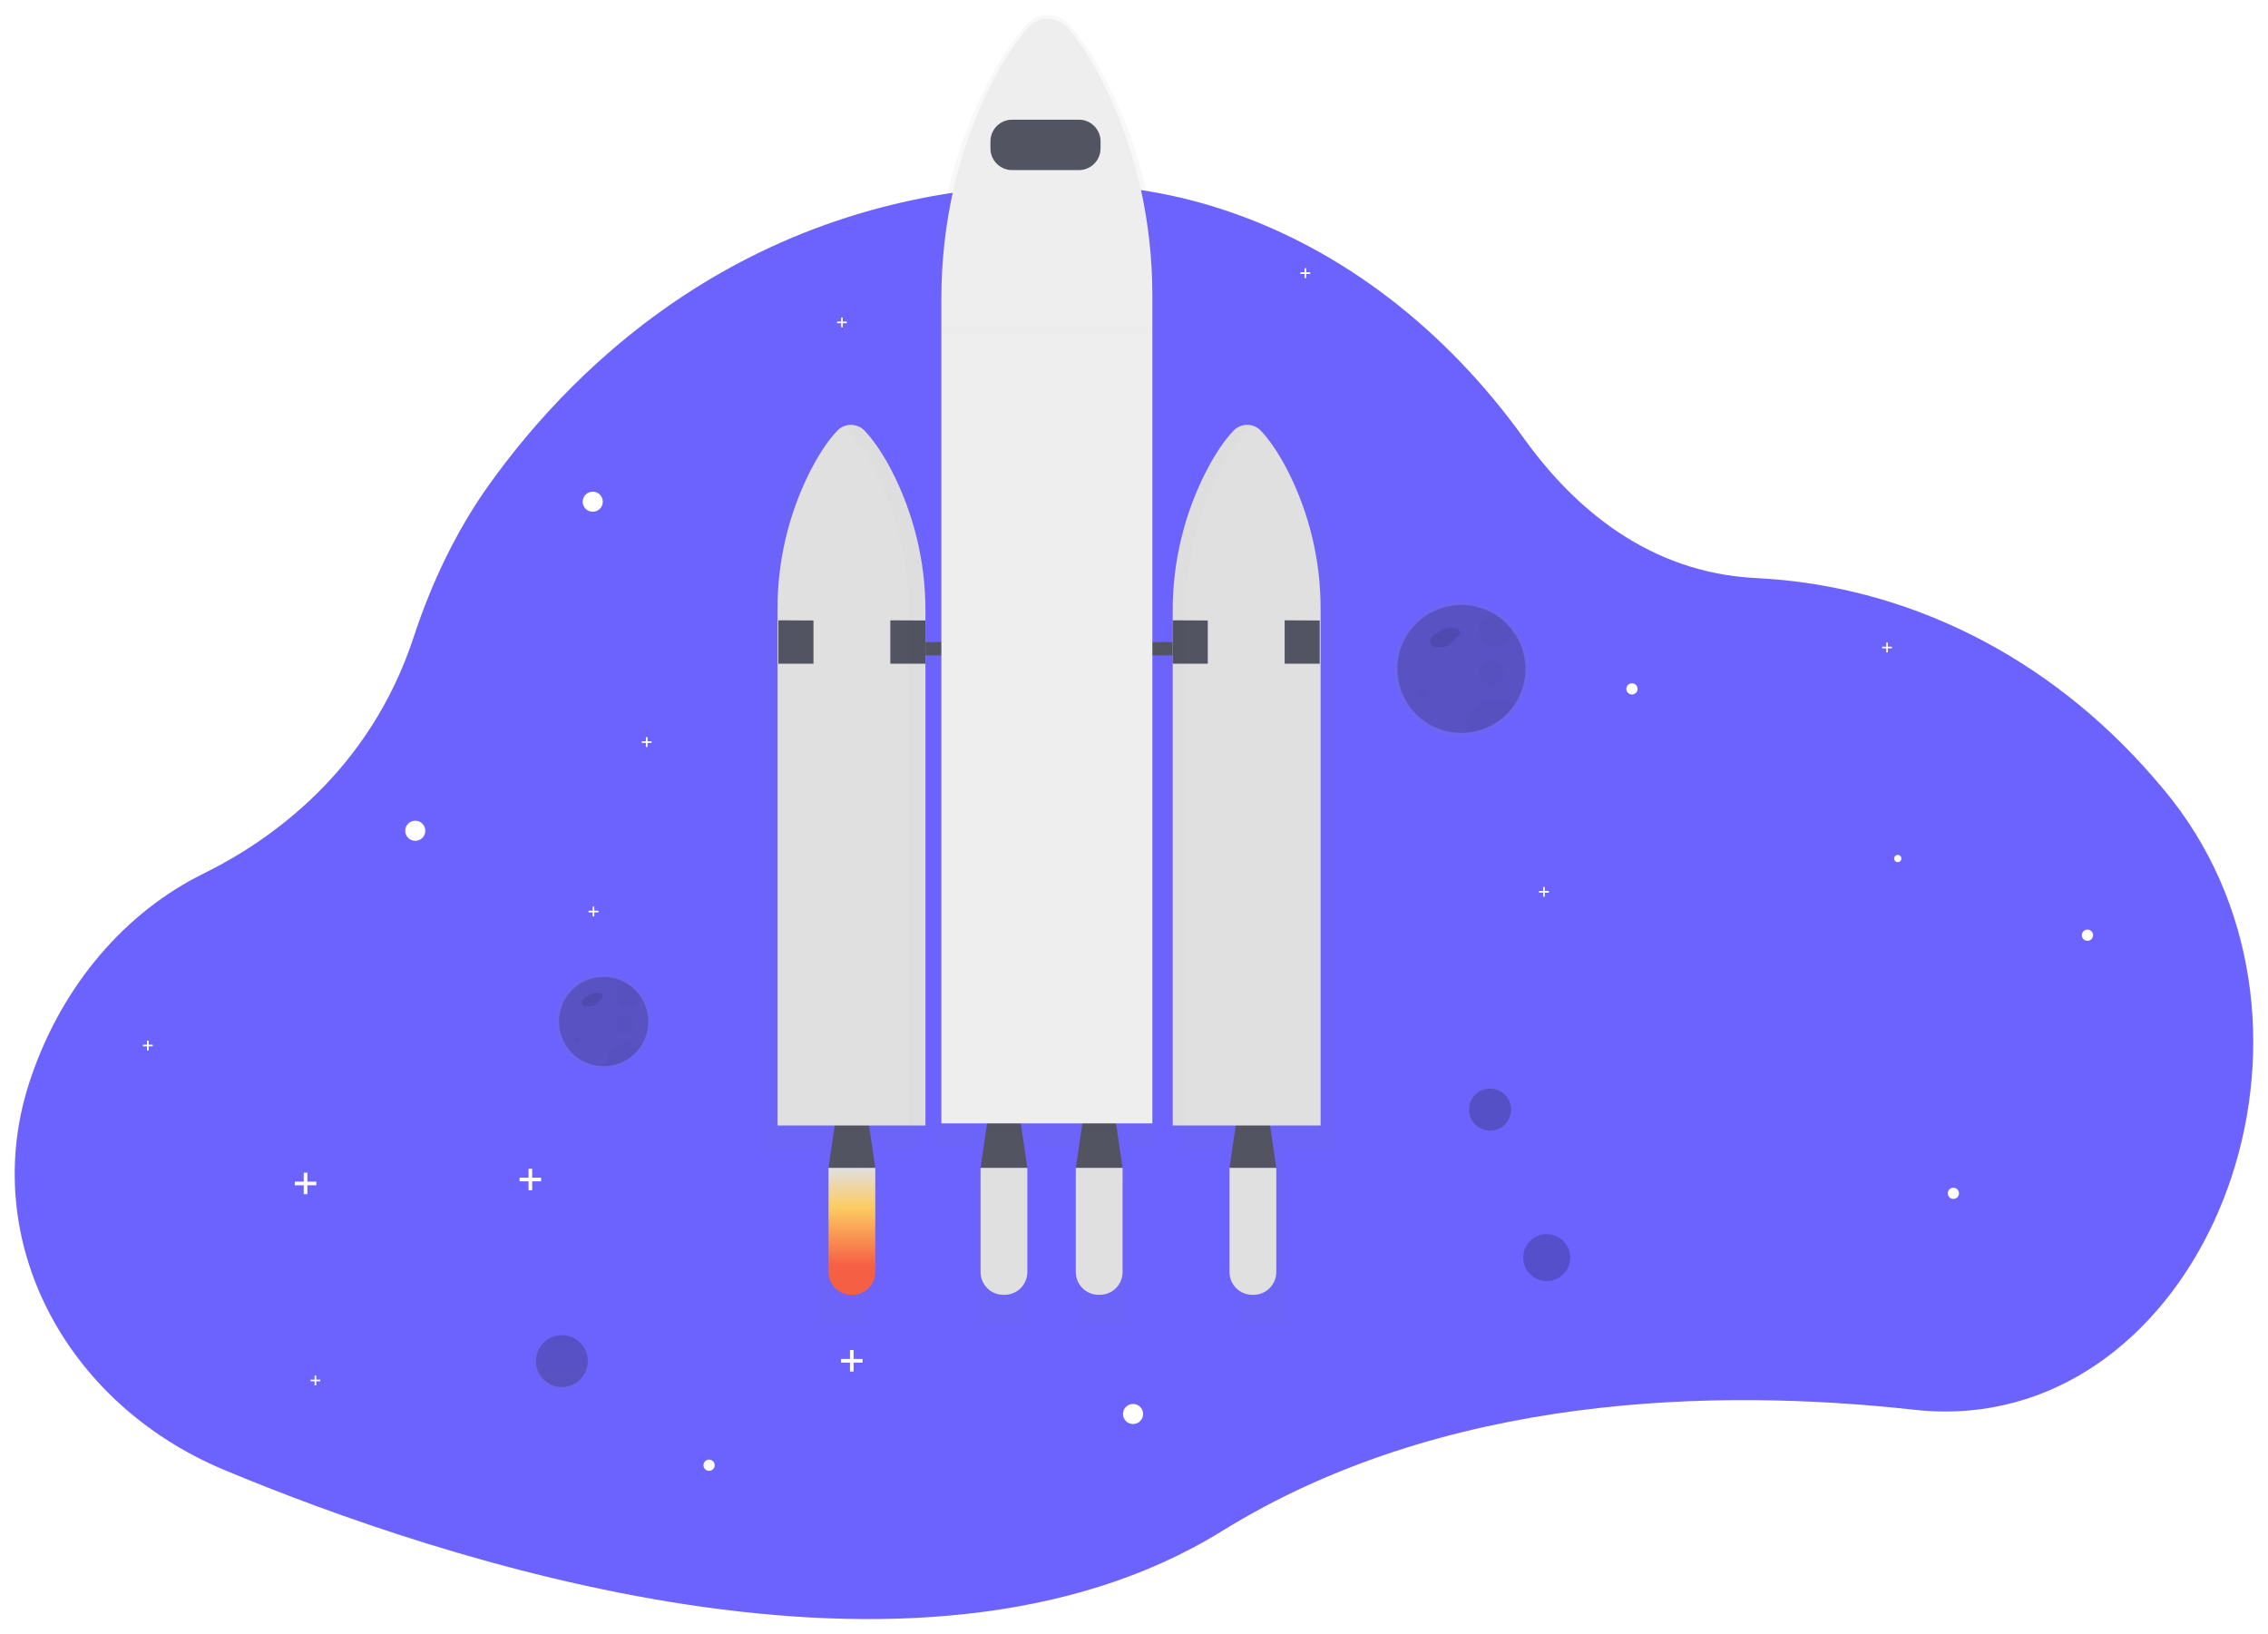<svg width="615" height="443" viewBox="0 0 615 443" fill="none" xmlns="http://www.w3.org/2000/svg">
<g clip-path="url(#clip0_20_231)" filter="url(#filter0_d_20_231)">
<path d="M533.904 378.444C528.973 378.868 524.011 378.801 519.093 378.246C465.022 372.273 391.392 373.972 331.37 411.129C248.36 462.509 118.269 418.524 60.883 394.594C17.036 376.318 -5.726 331.552 7.946 289.533C8.139 288.94 8.337 288.347 8.545 287.754C17.149 262.783 34.131 243.24 55.162 232.881C73.492 223.852 100.254 204.998 112.163 168.771C117.082 153.812 123.83 139.739 132.594 127.473C156.063 94.622 205.193 45.7 289.689 46.005C304.503 46.076 319.207 48.563 333.22 53.367C364.089 63.875 391.969 85.24 413.23 114.859C426.795 133.75 447.125 151.311 476.23 152.743C516.622 154.741 555.17 173.531 584.088 206.97C584.922 207.932 585.745 208.898 586.569 209.876C638.057 271.16 602.295 372.471 533.904 378.444Z" fill="#6C63FF"/>
<g opacity="0.7">
<path opacity="0.7" d="M152.362 372.434C156.438 372.434 159.742 369.133 159.742 365.061C159.742 360.989 156.438 357.688 152.362 357.688C148.287 357.688 144.983 360.989 144.983 365.061C144.983 369.133 148.287 372.434 152.362 372.434Z" fill="url(#paint0_linear_20_231)"/>
</g>
<path opacity="0.2" d="M152.363 372.102C156.255 372.102 159.41 368.95 159.41 365.061C159.41 361.172 156.255 358.019 152.363 358.019C148.47 358.019 145.315 361.172 145.315 365.061C145.315 368.95 148.47 372.102 152.363 372.102Z" fill="black"/>
<path d="M112.606 223.981C114.113 223.981 115.333 222.761 115.333 221.256C115.333 219.751 114.113 218.531 112.606 218.531C111.1 218.531 109.879 219.751 109.879 221.256C109.879 222.761 111.1 223.981 112.606 223.981Z" fill="white"/>
<path d="M307.243 382.12C308.749 382.12 309.97 380.9 309.97 379.395C309.97 377.89 308.749 376.67 307.243 376.67C305.737 376.67 304.516 377.89 304.516 379.395C304.516 380.9 305.737 382.12 307.243 382.12Z" fill="white"/>
<path d="M192.279 394.808C193.121 394.808 193.803 394.126 193.803 393.285C193.803 392.445 193.121 391.763 192.279 391.763C191.438 391.763 190.755 392.445 190.755 393.285C190.755 394.126 191.438 394.808 192.279 394.808Z" fill="white"/>
<path d="M529.686 321.081C530.527 321.081 531.21 320.399 531.21 319.558C531.21 318.718 530.527 318.036 529.686 318.036C528.844 318.036 528.162 318.718 528.162 319.558C528.162 320.399 528.844 321.081 529.686 321.081Z" fill="white"/>
<path d="M442.527 184.312C443.368 184.312 444.051 183.63 444.051 182.79C444.051 181.949 443.368 181.267 442.527 181.267C441.685 181.267 441.003 181.949 441.003 182.79C441.003 183.63 441.685 184.312 442.527 184.312Z" fill="white"/>
<path d="M566.046 251.094C566.888 251.094 567.57 250.412 567.57 249.571C567.57 248.73 566.888 248.049 566.046 248.049C565.205 248.049 564.522 248.73 564.522 249.571C564.522 250.412 565.205 251.094 566.046 251.094Z" fill="white"/>
<path d="M160.731 134.76C162.237 134.76 163.458 133.54 163.458 132.035C163.458 130.531 162.237 129.311 160.731 129.311C159.225 129.311 158.004 130.531 158.004 132.035C158.004 133.54 159.225 134.76 160.731 134.76Z" fill="white"/>
<path d="M85.779 316.39H83.352V313.965H82.363V316.39H79.935V317.379H82.363V319.799H83.352V317.379H85.779V316.39Z" fill="white"/>
<path d="M146.737 315.322H144.31V312.896H143.32V315.322H140.893V316.31H143.32V318.73H144.31V316.31H146.737V315.322Z" fill="white"/>
<path d="M233.896 364.473H231.469V362.048H230.479V364.473H228.052V365.462H230.479V367.882H231.469V365.462H233.896V364.473Z" fill="white"/>
<path d="M355.293 69.832H354.186V68.726H353.737V69.832H352.63V70.281H353.737V71.387H354.186V70.281H355.293V69.832Z" fill="white"/>
<path d="M513.034 171.341H511.928V170.235H511.478V171.341H510.372V171.789H511.478V172.895H511.928V171.789H513.034V171.341Z" fill="white"/>
<path d="M419.994 237.588H418.887V236.482H418.438V237.588H417.331V238.037H418.438V239.143H418.887V238.037H419.994V237.588Z" fill="white"/>
<path d="M41.414 279.26H40.307V278.154H39.858V279.26H38.751V279.709H39.858V280.814H40.307V279.709H41.414V279.26Z" fill="white"/>
<path d="M86.865 370.083H85.758V368.977H85.309V370.083H84.202V370.532H85.309V371.637H85.758V370.532H86.865V370.083Z" fill="white"/>
<path d="M229.635 83.189H228.528V82.083H228.079V83.189H226.972V83.637H228.079V84.743H228.528V83.637H229.635V83.189Z" fill="white"/>
<path d="M162.26 242.93H161.153V241.825H160.704V242.93H159.597V243.379H160.704V244.485H161.153V243.379H162.26V242.93Z" fill="white"/>
<path d="M176.698 196.985H175.591V195.879H175.142V196.985H174.035V197.433H175.142V198.539H175.591V197.433H176.698V196.985Z" fill="white"/>
<g opacity="0.7">
<path opacity="0.7" d="M404.049 303.013C407.451 303.013 410.209 300.257 410.209 296.858C410.209 293.459 407.451 290.703 404.049 290.703C400.647 290.703 397.889 293.459 397.889 296.858C397.889 300.257 400.647 303.013 404.049 303.013Z" fill="url(#paint1_linear_20_231)"/>
</g>
<path opacity="0.2" d="M404.048 302.559C407.2 302.559 409.754 300.006 409.754 296.858C409.754 293.71 407.2 291.158 404.048 291.158C400.897 291.158 398.343 293.71 398.343 296.858C398.343 300.006 400.897 302.559 404.048 302.559Z" fill="black"/>
<path opacity="0.2" d="M419.411 343.359C422.934 343.359 425.79 340.506 425.79 336.986C425.79 333.466 422.934 330.612 419.411 330.612C415.888 330.612 413.032 333.466 413.032 336.986C413.032 340.506 415.888 343.359 419.411 343.359Z" fill="black"/>
<g opacity="0.7">
<path opacity="0.7" d="M362.244 164.032C362.288 150.642 359.077 137.442 352.887 125.566C349.951 119.988 347.272 116.526 345.208 114.394C344.42 113.562 343.39 112.998 342.264 112.782C341.138 112.565 339.972 112.707 338.931 113.187C338.098 113.482 337.346 113.967 336.733 114.603C333.947 117.488 331.429 121.302 329.247 125.357C322.738 137.516 319.362 151.103 319.424 164.892V173.162H314.114V76.991C314.114 56.839 309.601 36.96 300.746 19.329C296.554 10.974 292.726 5.781 289.79 2.591C289.077 1.779 288.2 1.129 287.215 0.684C286.231 0.238 285.163 0.008 284.082 0.008C283.001 0.008 281.933 0.238 280.949 0.684C279.964 1.129 279.087 1.779 278.374 2.591C274.396 6.913 270.802 12.63 267.68 18.704C258.381 36.719 253.659 57.17 253.659 77.91V173.125H249.071V164.454C249.13 150.674 245.754 137.097 239.249 124.946C237.051 120.891 234.532 117.076 231.763 114.191C230.958 113.338 229.901 112.764 228.746 112.554C227.591 112.345 226.4 112.51 225.346 113.027L225.539 113.128C224.867 113.427 224.259 113.851 223.747 114.378C221.689 116.515 219.01 119.972 216.074 125.55C209.884 137.426 206.672 150.626 206.717 164.016V307.73H223.1L221.293 319.542V354.873H234.693V319.542L232.902 307.725H249.05V176.833H253.638V307.158H266.722L264.846 319.542V354.873H278.246V319.542L276.369 307.142H294.014L292.127 319.542V354.873H305.527V319.542L303.65 307.142H314.098V176.849H319.408V307.939H323.713V307.741H337.947L336.161 319.542V354.873H349.561V319.542L347.769 307.725H362.244V164.032Z" fill="url(#paint2_linear_20_231)"/>
</g>
<path d="M237.35 312.672H224.662L226.929 297.28H235.083L237.35 312.672Z" fill="#535461"/>
<g opacity="0.1">
<path opacity="0.1" d="M226.298 303.392H235.714L235.083 299.091H226.929L226.298 303.392Z" fill="black"/>
</g>
<path d="M346.085 312.672H333.402L335.663 297.28H343.823L346.085 312.672Z" fill="#535461"/>
<g opacity="0.1">
<path opacity="0.1" d="M335.032 303.392H344.454L343.823 299.091H335.663L335.032 303.392Z" fill="black"/>
</g>
<path d="M278.577 312.672H265.894L268.155 297.28H276.315L278.577 312.672Z" fill="#535461"/>
<g opacity="0.1">
<path opacity="0.1" d="M267.524 303.392H276.946L276.315 299.091H268.155L267.524 303.392Z" fill="black"/>
</g>
<path d="M304.404 312.672H291.72L293.982 297.28H302.137L304.404 312.672Z" fill="#535461"/>
<g opacity="0.1">
<path opacity="0.1" d="M293.352 303.392H302.773L302.137 299.091H293.983L293.352 303.392Z" fill="black"/>
</g>
<path d="M327.964 170.08H237.351V173.702H327.964V170.08Z" fill="#535461"/>
<path d="M341.968 112.872C341.489 112.343 340.905 111.921 340.253 111.632C339.601 111.343 338.895 111.194 338.182 111.194C337.469 111.194 336.763 111.343 336.111 111.632C335.459 111.921 334.875 112.343 334.396 112.872C331.76 115.682 329.375 119.395 327.295 123.343C321.125 135.224 317.934 148.424 317.996 161.809V301.164H358.1V161.222C358.15 148.207 355.114 135.366 349.24 123.749C346.454 118.321 343.92 114.923 341.968 112.872Z" fill="#E0E0E0"/>
<path d="M226.966 112.872C227.445 112.343 228.029 111.921 228.681 111.632C229.333 111.343 230.039 111.194 230.752 111.194C231.465 111.194 232.171 111.343 232.823 111.632C233.475 111.921 234.059 112.343 234.538 112.872C237.179 115.682 239.559 119.395 241.644 123.343C247.812 135.225 251.003 148.425 250.943 161.809V301.164H210.839V161.222C210.789 148.207 213.825 135.366 219.699 123.749C222.48 118.321 225.015 114.923 226.966 112.872Z" fill="#E0E0E0"/>
<path d="M211.069 164.192L220.587 164.24V175.962H211.069V164.192Z" fill="#535461"/>
<path d="M241.425 164.192L250.943 164.24V175.962H241.425V164.192Z" fill="#535461"/>
<path d="M317.997 164.192L327.509 164.24V175.962H317.997V164.192Z" fill="#535461"/>
<path d="M348.352 164.192L357.865 164.24V175.962H348.352V164.192Z" fill="#535461"/>
<g opacity="0.1">
<path opacity="0.1" d="M241.644 123.162C239.559 119.213 237.179 115.5 234.538 112.69C233.792 111.864 232.795 111.305 231.701 111.099C230.606 110.894 229.475 111.053 228.479 111.552C229.053 111.838 229.571 112.223 230.009 112.69C232.645 115.5 235.03 119.213 237.11 123.162C243.28 135.042 246.471 148.243 246.409 161.628V300.972H250.943V161.633C251.004 148.247 247.813 135.045 241.644 123.162Z" fill="black"/>
</g>
<g opacity="0.1">
<path opacity="0.1" d="M330.921 123.546C333.001 119.598 335.386 115.885 338.022 113.075C338.515 112.543 339.112 112.117 339.776 111.825C338.796 111.396 337.706 111.286 336.66 111.511C335.614 111.735 334.665 112.282 333.947 113.075C331.306 115.885 328.921 119.598 326.841 123.546C320.673 135.428 317.482 148.628 317.542 162.012V301.378H321.622V162.023C321.558 148.634 324.749 135.43 330.921 123.546Z" fill="black"/>
</g>
<path d="M231.18 347.078H230.832C229.196 347.078 227.626 346.428 226.469 345.272C225.312 344.116 224.662 342.548 224.662 340.913V312.672H237.35V340.913C237.35 342.548 236.7 344.116 235.543 345.272C234.386 346.428 232.816 347.078 231.18 347.078Z" fill="url(#paint3_linear_20_231)"/>
<path d="M272.412 347.078H272.059C270.423 347.076 268.855 346.426 267.699 345.27C266.543 344.114 265.894 342.547 265.894 340.913V312.672H278.577V340.913C278.577 342.547 277.928 344.114 276.772 345.27C275.616 346.426 274.047 347.076 272.412 347.078Z" fill="url(#paint4_linear_20_231)"/>
<path d="M298.233 347.078H297.875C296.241 347.074 294.676 346.422 293.522 345.266C292.368 344.111 291.72 342.545 291.72 340.913V312.672H304.404V340.913C304.404 342.548 303.754 344.116 302.597 345.272C301.439 346.428 299.87 347.078 298.233 347.078Z" fill="url(#paint5_linear_20_231)"/>
<path d="M339.92 347.078H339.583C338.772 347.079 337.968 346.921 337.218 346.612C336.468 346.302 335.787 345.849 335.213 345.276C334.639 344.703 334.183 344.023 333.872 343.274C333.562 342.526 333.402 341.723 333.402 340.913V312.672H346.085V340.913C346.085 342.547 345.436 344.114 344.28 345.27C343.124 346.426 341.555 347.077 339.92 347.078Z" fill="url(#paint6_linear_20_231)"/>
<path d="M289.501 3.606C288.839 2.819 288.012 2.185 287.078 1.751C286.145 1.317 285.128 1.091 284.098 1.091C283.068 1.091 282.051 1.317 281.118 1.751C280.184 2.185 279.357 2.819 278.695 3.606C274.952 7.816 271.53 13.378 268.535 19.297C259.734 36.842 255.263 56.759 255.263 76.954V300.598H312.478V76.056C312.478 56.433 308.2 37.056 299.837 19.906C295.907 11.77 292.287 6.71 289.501 3.606Z" fill="#EEEEEE"/>
<path d="M292.549 28.449H274.454C271.206 28.449 268.573 31.08 268.573 34.326V36.244C268.573 39.489 271.206 42.121 274.454 42.121H292.549C295.798 42.121 298.431 39.489 298.431 36.244V34.326C298.431 31.08 295.798 28.449 292.549 28.449Z" fill="#535461"/>
<g opacity="0.1">
<path opacity="0.1" d="M312.206 84.599H255.574V86.795H312.206V84.599Z" fill="black"/>
</g>
<path d="M410.941 166.329C409.456 164.381 407.598 162.746 405.476 161.521C403.038 160.116 400.309 159.29 397.5 159.107C394.691 158.925 391.878 159.39 389.277 160.467C386.677 161.543 384.36 163.203 382.504 165.318C380.648 167.433 379.304 169.945 378.575 172.662C377.847 175.378 377.753 178.226 378.302 180.984C378.85 183.743 380.027 186.338 381.739 188.57C383.452 190.802 385.656 192.61 388.18 193.855C390.704 195.1 393.48 195.749 396.295 195.751C396.686 195.751 397.076 195.751 397.456 195.708C400.764 195.499 403.954 194.399 406.686 192.525C409.419 190.65 411.593 188.071 412.976 185.062C414.36 182.052 414.902 178.724 414.544 175.432C414.187 172.139 412.944 169.005 410.946 166.361L410.941 166.329Z" fill="url(#paint7_linear_20_231)"/>
<path opacity="0.2" d="M413.641 177.378C413.641 181.785 411.959 186.028 408.94 189.241C405.92 192.455 401.789 194.398 397.386 194.677C397.028 194.677 396.659 194.714 396.29 194.714C393.626 194.716 390.998 194.105 388.609 192.929C386.22 191.753 384.134 190.044 382.512 187.933C380.89 185.822 379.776 183.367 379.256 180.757C378.736 178.148 378.825 175.453 379.514 172.883C380.203 170.313 381.476 167.935 383.232 165.935C384.988 163.935 387.182 162.365 389.643 161.348C392.104 160.331 394.766 159.893 397.424 160.068C400.081 160.244 402.663 161.028 404.968 162.36C406.978 163.525 408.734 165.08 410.134 166.933C412.414 169.938 413.646 173.607 413.641 177.378Z" fill="black"/>
<path opacity="0.1" d="M392.017 166.377C391.12 166.763 390.255 167.218 389.429 167.74C388.878 168.04 388.404 168.465 388.044 168.979C387.866 169.238 387.768 169.544 387.762 169.858C387.757 170.173 387.844 170.482 388.012 170.747C388.435 171.324 389.248 171.41 389.964 171.453C390.717 171.548 391.481 171.472 392.199 171.228C392.684 170.989 393.125 170.669 393.504 170.283L394.996 168.931C395.531 168.461 396.065 167.814 395.857 167.152C395.733 166.915 395.553 166.713 395.332 166.564C395.11 166.415 394.855 166.323 394.589 166.297C393.303 166.047 391.97 166.281 390.846 166.954" fill="black"/>
<g opacity="0.1">
<path opacity="0.1" d="M385.788 185.135C386.293 185.135 386.702 184.726 386.702 184.221C386.702 183.717 386.293 183.308 385.788 183.308C385.283 183.308 384.874 183.717 384.874 184.221C384.874 184.726 385.283 185.135 385.788 185.135Z" fill="black"/>
</g>
<g opacity="0.1">
<path opacity="0.1" d="M404.353 181.785C406.202 181.785 407.701 180.288 407.701 178.441C407.701 176.594 406.202 175.096 404.353 175.096C402.504 175.096 401.006 176.594 401.006 178.441C401.006 180.288 402.504 181.785 404.353 181.785Z" fill="black"/>
</g>
<g opacity="0.1">
<path opacity="0.1" d="M410.166 166.933C410.156 167.807 409.895 168.66 409.414 169.391C408.932 170.121 408.251 170.698 407.451 171.053C406.651 171.407 405.766 171.525 404.901 171.391C404.036 171.257 403.228 170.878 402.573 170.298C401.917 169.719 401.443 168.963 401.205 168.122C400.967 167.28 400.976 166.388 401.231 165.552C401.487 164.715 401.977 163.97 402.644 163.404C403.312 162.838 404.127 162.475 404.995 162.36C407.007 163.524 408.765 165.079 410.166 166.933Z" fill="black"/>
</g>
<g opacity="0.1">
<path opacity="0.1" d="M410.476 187.357C408.983 189.48 407.032 191.24 404.766 192.507C402.5 193.774 399.978 194.516 397.386 194.677C397.386 194.436 397.354 194.196 397.354 193.95C397.355 192.429 397.78 190.937 398.579 189.643C399.379 188.348 400.523 187.3 401.883 186.617C403.244 185.933 404.767 185.641 406.285 185.771C407.802 185.902 409.253 186.451 410.476 187.357Z" fill="black"/>
</g>
<path d="M173.912 265.3C172.876 263.932 171.578 262.784 170.094 261.923C168.39 260.924 166.478 260.332 164.508 260.193C162.537 260.053 160.561 260.37 158.733 261.118C156.905 261.867 155.275 263.027 153.969 264.508C152.663 265.989 151.718 267.752 151.205 269.658C150.693 271.564 150.628 273.563 151.016 275.498C151.404 277.434 152.233 279.254 153.44 280.816C154.647 282.379 156.199 283.642 157.975 284.507C159.75 285.372 161.702 285.816 163.677 285.804C163.95 285.804 164.212 285.804 164.49 285.778C166.794 285.623 169.013 284.849 170.914 283.54C172.815 282.23 174.327 280.432 175.291 278.335C176.254 276.238 176.634 273.921 176.389 271.626C176.145 269.332 175.285 267.147 173.901 265.3H173.912Z" fill="url(#paint8_linear_20_231)"/>
<path opacity="0.2" d="M175.794 273.009C175.793 276.084 174.62 279.044 172.513 281.286C170.407 283.528 167.524 284.883 164.452 285.078C164.201 285.078 163.918 285.078 163.688 285.078C161.831 285.077 159.999 284.65 158.334 283.829C156.669 283.009 155.216 281.816 154.086 280.344C152.955 278.873 152.179 277.161 151.817 275.341C151.455 273.522 151.517 271.644 151.997 269.852C152.478 268.06 153.364 266.403 154.588 265.008C155.812 263.613 157.341 262.518 159.056 261.808C160.771 261.098 162.627 260.792 164.48 260.912C166.333 261.033 168.133 261.578 169.741 262.506C171.145 263.322 172.371 264.412 173.345 265.711C174.939 267.81 175.799 270.374 175.794 273.009Z" fill="black"/>
<path opacity="0.1" d="M160.704 265.337C160.079 265.603 159.476 265.919 158.902 266.283C158.52 266.496 158.189 266.792 157.934 267.148C157.816 267.332 157.752 267.546 157.752 267.765C157.752 267.984 157.816 268.198 157.934 268.382C158.112 268.557 158.325 268.692 158.56 268.777C158.794 268.862 159.044 268.895 159.293 268.874C159.818 268.942 160.352 268.889 160.854 268.719C161.194 268.551 161.503 268.327 161.768 268.056L162.806 267.116C163.169 266.785 163.565 266.336 163.405 265.877C163.323 265.708 163.198 265.565 163.043 265.46C162.889 265.355 162.709 265.292 162.522 265.278C161.627 265.103 160.699 265.267 159.918 265.738" fill="black"/>
<g opacity="0.1">
<path opacity="0.1" d="M156.357 278.416C156.708 278.416 156.993 278.131 156.993 277.78C156.993 277.429 156.708 277.144 156.357 277.144C156.005 277.144 155.72 277.429 155.72 277.78C155.72 278.131 156.005 278.416 156.357 278.416Z" fill="black"/>
</g>
<g opacity="0.1">
<path opacity="0.1" d="M169.313 276.086C170.604 276.086 171.65 275.041 171.65 273.752C171.65 272.462 170.604 271.417 169.313 271.417C168.022 271.417 166.976 272.462 166.976 273.752C166.976 275.041 168.022 276.086 169.313 276.086Z" fill="black"/>
</g>
<g opacity="0.1">
<path opacity="0.1" d="M173.35 265.722C173.345 266.338 173.163 266.939 172.825 267.454C172.487 267.969 172.008 268.376 171.445 268.626C170.882 268.876 170.258 268.959 169.649 268.864C169.04 268.769 168.471 268.502 168.011 268.092C167.55 267.683 167.217 267.15 167.052 266.557C166.886 265.964 166.895 265.336 167.078 264.747C167.26 264.159 167.609 263.636 168.081 263.24C168.553 262.845 169.129 262.593 169.741 262.516C171.147 263.332 172.375 264.422 173.35 265.722Z" fill="black"/>
</g>
<g opacity="0.1">
<path opacity="0.1" d="M173.585 279.97C172.544 281.451 171.182 282.68 169.601 283.564C168.02 284.448 166.261 284.965 164.452 285.078C164.452 284.912 164.452 284.741 164.452 284.544C164.453 283.482 164.749 282.442 165.307 281.538C165.865 280.635 166.663 279.904 167.612 279.427C168.561 278.95 169.624 278.746 170.683 278.837C171.741 278.928 172.753 279.311 173.607 279.944L173.585 279.97Z" fill="black"/>
</g>
<path d="M514.601 229.766C515.144 229.766 515.585 229.326 515.585 228.783C515.585 228.241 515.144 227.8 514.601 227.8C514.058 227.8 513.617 228.241 513.617 228.783C513.617 229.326 514.058 229.766 514.601 229.766Z" fill="white"/>
</g>
<defs>
<filter id="filter0_d_20_231" x="0" y="0" width="615" height="443" filterUnits="userSpaceOnUse" color-interpolation-filters="sRGB">
<feFlood flood-opacity="0" result="BackgroundImageFix"/>
<feColorMatrix in="SourceAlpha" type="matrix" values="0 0 0 0 0 0 0 0 0 0 0 0 0 0 0 0 0 0 127 0" result="hardAlpha"/>
<feOffset dy="4"/>
<feGaussianBlur stdDeviation="2"/>
<feComposite in2="hardAlpha" operator="out"/>
<feColorMatrix type="matrix" values="0 0 0 0 0 0 0 0 0 0 0 0 0 0 0 0 0 0 0.25 0"/>
<feBlend mode="normal" in2="BackgroundImageFix" result="effect1_dropShadow_20_231"/>
<feBlend mode="normal" in="SourceGraphic" in2="effect1_dropShadow_20_231" result="shape"/>
</filter>
<linearGradient id="paint0_linear_20_231" x1="152.362" y1="372.434" x2="152.362" y2="357.694" gradientUnits="userSpaceOnUse">
<stop stop-color="#808080" stop-opacity="0.25"/>
<stop offset="0.54" stop-color="#808080" stop-opacity="0.12"/>
<stop offset="1" stop-color="#808080" stop-opacity="0.1"/>
</linearGradient>
<linearGradient id="paint1_linear_20_231" x1="9615.01" y1="7271.99" x2="9615.01" y2="6988.51" gradientUnits="userSpaceOnUse">
<stop stop-color="#808080" stop-opacity="0.25"/>
<stop offset="0.54" stop-color="#808080" stop-opacity="0.12"/>
<stop offset="1" stop-color="#808080" stop-opacity="0.1"/>
</linearGradient>
<linearGradient id="paint2_linear_20_231" x1="86825.3" y1="250946" x2="86825.3" y2="15220.2" gradientUnits="userSpaceOnUse">
<stop stop-color="#808080" stop-opacity="0.25"/>
<stop offset="0.54" stop-color="#808080" stop-opacity="0.12"/>
<stop offset="1" stop-color="#808080" stop-opacity="0.1"/>
</linearGradient>
<linearGradient id="paint3_linear_20_231" x1="231.009" y1="312.672" x2="231.009" y2="347.078" gradientUnits="userSpaceOnUse">
<stop stop-color="#E0E0E0"/>
<stop offset="0.31" stop-color="#FCCC63"/>
<stop offset="0.77" stop-color="#F55F44"/>
</linearGradient>
<linearGradient id="paint4_linear_20_231" x1="7039.5" y1="21924.4" x2="7039.5" y2="24140.1" gradientUnits="userSpaceOnUse">
<stop stop-color="#E0E0E0"/>
<stop offset="0.31" stop-color="#FCCC63"/>
<stop offset="0.77" stop-color="#F55F44"/>
</linearGradient>
<linearGradient id="paint5_linear_20_231" x1="7677.96" y1="21924.4" x2="7677.96" y2="24140.1" gradientUnits="userSpaceOnUse">
<stop stop-color="#E0E0E0"/>
<stop offset="0.31" stop-color="#FCCC63"/>
<stop offset="0.77" stop-color="#F55F44"/>
</linearGradient>
<linearGradient id="paint6_linear_20_231" x1="8708.3" y1="21924.4" x2="8708.3" y2="24140.2" gradientUnits="userSpaceOnUse">
<stop stop-color="#E0E0E0"/>
<stop offset="0.31" stop-color="#FCCC63"/>
<stop offset="0.77" stop-color="#F55F44"/>
</linearGradient>
<linearGradient id="paint7_linear_20_231" x1="28493.3" y1="15170.4" x2="28493.3" y2="12651.8" gradientUnits="userSpaceOnUse">
<stop stop-color="#808080" stop-opacity="0.25"/>
<stop offset="0.54" stop-color="#808080" stop-opacity="0.12"/>
<stop offset="1" stop-color="#808080" stop-opacity="0.1"/>
</linearGradient>
<linearGradient id="paint8_linear_20_231" x1="8656.98" y1="15078.6" x2="8656.98" y2="13850" gradientUnits="userSpaceOnUse">
<stop stop-color="#808080" stop-opacity="0.25"/>
<stop offset="0.54" stop-color="#808080" stop-opacity="0.12"/>
<stop offset="1" stop-color="#808080" stop-opacity="0.1"/>
</linearGradient>
<clipPath id="clip0_20_231">
<rect width="607" height="435" fill="white" transform="translate(4)"/>
</clipPath>
</defs>
</svg>
